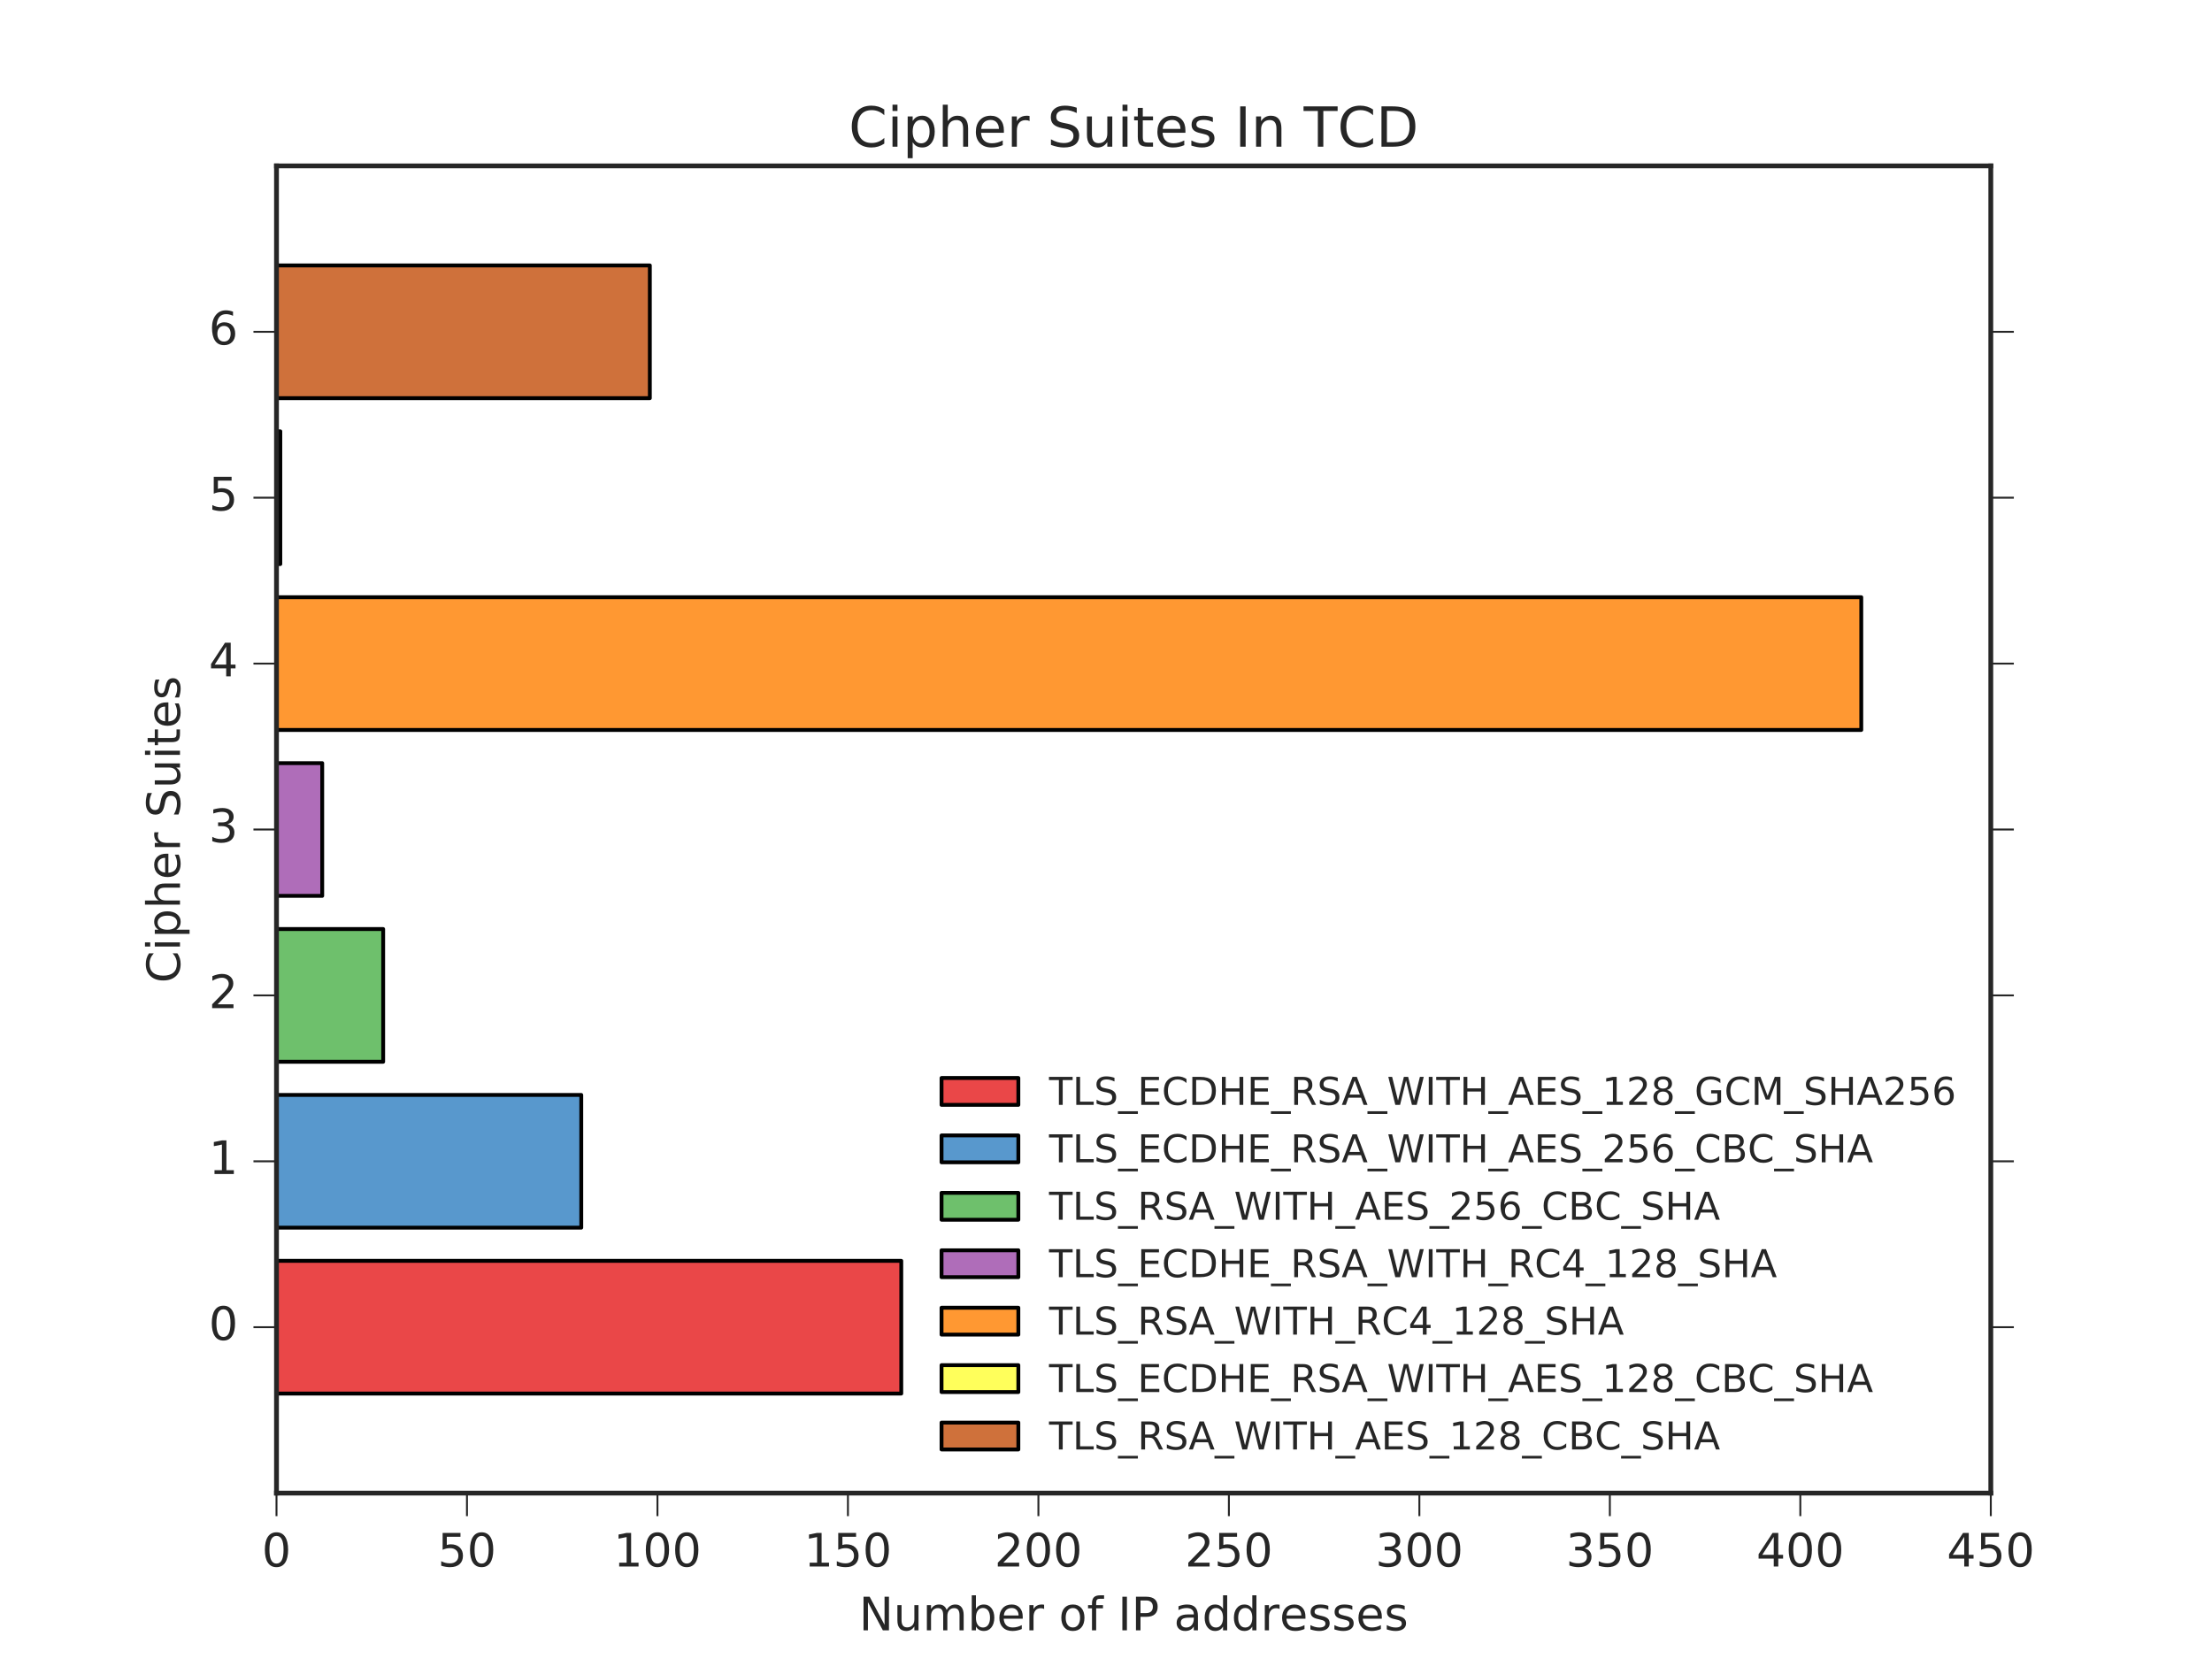 <?xml version="1.0" encoding="utf-8" standalone="no"?>
<!DOCTYPE svg PUBLIC "-//W3C//DTD SVG 1.1//EN"
  "http://www.w3.org/Graphics/SVG/1.1/DTD/svg11.dtd">
<!-- Created with matplotlib (http://matplotlib.org/) -->
<svg height="432pt" version="1.1" viewBox="0 0 576 432" width="576pt" xmlns="http://www.w3.org/2000/svg" xmlns:xlink="http://www.w3.org/1999/xlink">
 <defs>
  <style type="text/css">
*{stroke-linecap:butt;stroke-linejoin:round;stroke-miterlimit:100000;}
  </style>
 </defs>
 <g id="figure_1">
  <g id="patch_1">
   <path d="M 0 432 
L 576 432 
L 576 0 
L 0 0 
z
" style="fill:#ffffff;"/>
  </g>
  <g id="axes_1">
   <g id="patch_2">
    <path d="M 72 388.8 
L 518.4 388.8 
L 518.4 43.2 
L 72 43.2 
z
" style="fill:#ffffff;"/>
   </g>
   <g id="matplotlib.axis_1">
    <g id="xtick_1">
     <g id="line2d_1">
      <defs>
       <path d="M 0 0 
L 0 6 
" id="m578fe9aa7b" style="stroke:#262626;stroke-width:0.5;"/>
      </defs>
      <g>
       <use style="fill:#262626;stroke:#262626;stroke-width:0.5;" x="72.0" xlink:href="#m578fe9aa7b" y="388.8"/>
      </g>
     </g>
     <g id="text_1">
      <!-- 0 -->
      <defs>
       <path d="M 31.781 66.406 
Q 24.172 66.406 20.328 58.906 
Q 16.5 51.422 16.5 36.375 
Q 16.5 21.391 20.328 13.891 
Q 24.172 6.391 31.781 6.391 
Q 39.453 6.391 43.281 13.891 
Q 47.125 21.391 47.125 36.375 
Q 47.125 51.422 43.281 58.906 
Q 39.453 66.406 31.781 66.406 
M 31.781 74.219 
Q 44.047 74.219 50.516 64.516 
Q 56.984 54.828 56.984 36.375 
Q 56.984 17.969 50.516 8.266 
Q 44.047 -1.422 31.781 -1.422 
Q 19.531 -1.422 13.062 8.266 
Q 6.594 17.969 6.594 36.375 
Q 6.594 54.828 13.062 64.516 
Q 19.531 74.219 31.781 74.219 
" id="DejaVuSans-30"/>
      </defs>
      <g style="fill:#262626;" transform="translate(68.183 407.918)scale(0.12 -0.12)">
       <use xlink:href="#DejaVuSans-30"/>
      </g>
     </g>
    </g>
    <g id="xtick_2">
     <g id="line2d_2">
      <g>
       <use style="fill:#262626;stroke:#262626;stroke-width:0.5;" x="121.6" xlink:href="#m578fe9aa7b" y="388.8"/>
      </g>
     </g>
     <g id="text_2">
      <!-- 50 -->
      <defs>
       <path d="M 10.797 72.906 
L 49.516 72.906 
L 49.516 64.594 
L 19.828 64.594 
L 19.828 46.734 
Q 21.969 47.469 24.109 47.828 
Q 26.266 48.188 28.422 48.188 
Q 40.625 48.188 47.75 41.5 
Q 54.891 34.812 54.891 23.391 
Q 54.891 11.625 47.562 5.094 
Q 40.234 -1.422 26.906 -1.422 
Q 22.312 -1.422 17.547 -0.641 
Q 12.797 0.141 7.719 1.703 
L 7.719 11.625 
Q 12.109 9.234 16.797 8.062 
Q 21.484 6.891 26.703 6.891 
Q 35.156 6.891 40.078 11.328 
Q 45.016 15.766 45.016 23.391 
Q 45.016 31 40.078 35.438 
Q 35.156 39.891 26.703 39.891 
Q 22.75 39.891 18.812 39.016 
Q 14.891 38.141 10.797 36.281 
z
" id="DejaVuSans-35"/>
      </defs>
      <g style="fill:#262626;" transform="translate(113.965 407.918)scale(0.12 -0.12)">
       <use xlink:href="#DejaVuSans-35"/>
       <use x="63.623" xlink:href="#DejaVuSans-30"/>
      </g>
     </g>
    </g>
    <g id="xtick_3">
     <g id="line2d_3">
      <g>
       <use style="fill:#262626;stroke:#262626;stroke-width:0.5;" x="171.2" xlink:href="#m578fe9aa7b" y="388.8"/>
      </g>
     </g>
     <g id="text_3">
      <!-- 100 -->
      <defs>
       <path d="M 12.406 8.297 
L 28.516 8.297 
L 28.516 63.922 
L 10.984 60.406 
L 10.984 69.391 
L 28.422 72.906 
L 38.281 72.906 
L 38.281 8.297 
L 54.391 8.297 
L 54.391 0 
L 12.406 0 
z
" id="DejaVuSans-31"/>
      </defs>
      <g style="fill:#262626;" transform="translate(159.748 407.918)scale(0.12 -0.12)">
       <use xlink:href="#DejaVuSans-31"/>
       <use x="63.623" xlink:href="#DejaVuSans-30"/>
       <use x="127.246" xlink:href="#DejaVuSans-30"/>
      </g>
     </g>
    </g>
    <g id="xtick_4">
     <g id="line2d_4">
      <g>
       <use style="fill:#262626;stroke:#262626;stroke-width:0.5;" x="220.8" xlink:href="#m578fe9aa7b" y="388.8"/>
      </g>
     </g>
     <g id="text_4">
      <!-- 150 -->
      <g style="fill:#262626;" transform="translate(209.347 407.918)scale(0.12 -0.12)">
       <use xlink:href="#DejaVuSans-31"/>
       <use x="63.623" xlink:href="#DejaVuSans-35"/>
       <use x="127.246" xlink:href="#DejaVuSans-30"/>
      </g>
     </g>
    </g>
    <g id="xtick_5">
     <g id="line2d_5">
      <g>
       <use style="fill:#262626;stroke:#262626;stroke-width:0.5;" x="270.4" xlink:href="#m578fe9aa7b" y="388.8"/>
      </g>
     </g>
     <g id="text_5">
      <!-- 200 -->
      <defs>
       <path d="M 19.188 8.297 
L 53.609 8.297 
L 53.609 0 
L 7.328 0 
L 7.328 8.297 
Q 12.938 14.109 22.625 23.891 
Q 32.328 33.688 34.812 36.531 
Q 39.547 41.844 41.422 45.531 
Q 43.312 49.219 43.312 52.781 
Q 43.312 58.594 39.234 62.25 
Q 35.156 65.922 28.609 65.922 
Q 23.969 65.922 18.812 64.312 
Q 13.672 62.703 7.812 59.422 
L 7.812 69.391 
Q 13.766 71.781 18.938 73 
Q 24.125 74.219 28.422 74.219 
Q 39.75 74.219 46.484 68.547 
Q 53.219 62.891 53.219 53.422 
Q 53.219 48.922 51.531 44.891 
Q 49.859 40.875 45.406 35.406 
Q 44.188 33.984 37.641 27.219 
Q 31.109 20.453 19.188 8.297 
" id="DejaVuSans-32"/>
      </defs>
      <g style="fill:#262626;" transform="translate(258.947 407.918)scale(0.12 -0.12)">
       <use xlink:href="#DejaVuSans-32"/>
       <use x="63.623" xlink:href="#DejaVuSans-30"/>
       <use x="127.246" xlink:href="#DejaVuSans-30"/>
      </g>
     </g>
    </g>
    <g id="xtick_6">
     <g id="line2d_6">
      <g>
       <use style="fill:#262626;stroke:#262626;stroke-width:0.5;" x="320.0" xlink:href="#m578fe9aa7b" y="388.8"/>
      </g>
     </g>
     <g id="text_6">
      <!-- 250 -->
      <g style="fill:#262626;" transform="translate(308.548 407.918)scale(0.12 -0.12)">
       <use xlink:href="#DejaVuSans-32"/>
       <use x="63.623" xlink:href="#DejaVuSans-35"/>
       <use x="127.246" xlink:href="#DejaVuSans-30"/>
      </g>
     </g>
    </g>
    <g id="xtick_7">
     <g id="line2d_7">
      <g>
       <use style="fill:#262626;stroke:#262626;stroke-width:0.5;" x="369.6" xlink:href="#m578fe9aa7b" y="388.8"/>
      </g>
     </g>
     <g id="text_7">
      <!-- 300 -->
      <defs>
       <path d="M 40.578 39.312 
Q 47.656 37.797 51.625 33 
Q 55.609 28.219 55.609 21.188 
Q 55.609 10.406 48.188 4.484 
Q 40.766 -1.422 27.094 -1.422 
Q 22.516 -1.422 17.656 -0.516 
Q 12.797 0.391 7.625 2.203 
L 7.625 11.719 
Q 11.719 9.328 16.594 8.109 
Q 21.484 6.891 26.812 6.891 
Q 36.078 6.891 40.938 10.547 
Q 45.797 14.203 45.797 21.188 
Q 45.797 27.641 41.281 31.266 
Q 36.766 34.906 28.719 34.906 
L 20.219 34.906 
L 20.219 43.016 
L 29.109 43.016 
Q 36.375 43.016 40.234 45.922 
Q 44.094 48.828 44.094 54.297 
Q 44.094 59.906 40.109 62.906 
Q 36.141 65.922 28.719 65.922 
Q 24.656 65.922 20.016 65.031 
Q 15.375 64.156 9.812 62.312 
L 9.812 71.094 
Q 15.438 72.656 20.344 73.438 
Q 25.25 74.219 29.594 74.219 
Q 40.828 74.219 47.359 69.109 
Q 53.906 64.016 53.906 55.328 
Q 53.906 49.266 50.438 45.094 
Q 46.969 40.922 40.578 39.312 
" id="DejaVuSans-33"/>
      </defs>
      <g style="fill:#262626;" transform="translate(358.147 407.918)scale(0.12 -0.12)">
       <use xlink:href="#DejaVuSans-33"/>
       <use x="63.623" xlink:href="#DejaVuSans-30"/>
       <use x="127.246" xlink:href="#DejaVuSans-30"/>
      </g>
     </g>
    </g>
    <g id="xtick_8">
     <g id="line2d_8">
      <g>
       <use style="fill:#262626;stroke:#262626;stroke-width:0.5;" x="419.2" xlink:href="#m578fe9aa7b" y="388.8"/>
      </g>
     </g>
     <g id="text_8">
      <!-- 350 -->
      <g style="fill:#262626;" transform="translate(407.748 407.918)scale(0.12 -0.12)">
       <use xlink:href="#DejaVuSans-33"/>
       <use x="63.623" xlink:href="#DejaVuSans-35"/>
       <use x="127.246" xlink:href="#DejaVuSans-30"/>
      </g>
     </g>
    </g>
    <g id="xtick_9">
     <g id="line2d_9">
      <g>
       <use style="fill:#262626;stroke:#262626;stroke-width:0.5;" x="468.8" xlink:href="#m578fe9aa7b" y="388.8"/>
      </g>
     </g>
     <g id="text_9">
      <!-- 400 -->
      <defs>
       <path d="M 37.797 64.312 
L 12.891 25.391 
L 37.797 25.391 
z
M 35.203 72.906 
L 47.609 72.906 
L 47.609 25.391 
L 58.016 25.391 
L 58.016 17.188 
L 47.609 17.188 
L 47.609 0 
L 37.797 0 
L 37.797 17.188 
L 4.891 17.188 
L 4.891 26.703 
z
" id="DejaVuSans-34"/>
      </defs>
      <g style="fill:#262626;" transform="translate(457.348 407.918)scale(0.12 -0.12)">
       <use xlink:href="#DejaVuSans-34"/>
       <use x="63.623" xlink:href="#DejaVuSans-30"/>
       <use x="127.246" xlink:href="#DejaVuSans-30"/>
      </g>
     </g>
    </g>
    <g id="xtick_10">
     <g id="line2d_10">
      <g>
       <use style="fill:#262626;stroke:#262626;stroke-width:0.5;" x="518.4" xlink:href="#m578fe9aa7b" y="388.8"/>
      </g>
     </g>
     <g id="text_10">
      <!-- 450 -->
      <g style="fill:#262626;" transform="translate(506.947 407.918)scale(0.12 -0.12)">
       <use xlink:href="#DejaVuSans-34"/>
       <use x="63.623" xlink:href="#DejaVuSans-35"/>
       <use x="127.246" xlink:href="#DejaVuSans-30"/>
      </g>
     </g>
    </g>
    <g id="text_11">
     <!-- Number of IP addresses -->
     <defs>
      <path d="M 9.812 72.906 
L 23.094 72.906 
L 55.422 11.922 
L 55.422 72.906 
L 64.984 72.906 
L 64.984 0 
L 51.703 0 
L 19.391 60.984 
L 19.391 0 
L 9.812 0 
z
" id="DejaVuSans-4e"/>
      <path d="M 19.672 64.797 
L 19.672 37.406 
L 32.078 37.406 
Q 38.969 37.406 42.719 40.969 
Q 46.484 44.531 46.484 51.125 
Q 46.484 57.672 42.719 61.234 
Q 38.969 64.797 32.078 64.797 
z
M 9.812 72.906 
L 32.078 72.906 
Q 44.344 72.906 50.609 67.359 
Q 56.891 61.812 56.891 51.125 
Q 56.891 40.328 50.609 34.812 
Q 44.344 29.297 32.078 29.297 
L 19.672 29.297 
L 19.672 0 
L 9.812 0 
z
" id="DejaVuSans-50"/>
      <path d="M 30.609 48.391 
Q 23.391 48.391 19.188 42.75 
Q 14.984 37.109 14.984 27.297 
Q 14.984 17.484 19.156 11.844 
Q 23.344 6.203 30.609 6.203 
Q 37.797 6.203 41.984 11.859 
Q 46.188 17.531 46.188 27.297 
Q 46.188 37.016 41.984 42.703 
Q 37.797 48.391 30.609 48.391 
M 30.609 56 
Q 42.328 56 49.016 48.375 
Q 55.719 40.766 55.719 27.297 
Q 55.719 13.875 49.016 6.219 
Q 42.328 -1.422 30.609 -1.422 
Q 18.844 -1.422 12.172 6.219 
Q 5.516 13.875 5.516 27.297 
Q 5.516 40.766 12.172 48.375 
Q 18.844 56 30.609 56 
" id="DejaVuSans-6f"/>
      <path d="M 52 44.188 
Q 55.375 50.25 60.062 53.125 
Q 64.75 56 71.094 56 
Q 79.641 56 84.281 50.016 
Q 88.922 44.047 88.922 33.016 
L 88.922 0 
L 79.891 0 
L 79.891 32.719 
Q 79.891 40.578 77.094 44.375 
Q 74.312 48.188 68.609 48.188 
Q 61.625 48.188 57.562 43.547 
Q 53.516 38.922 53.516 30.906 
L 53.516 0 
L 44.484 0 
L 44.484 32.719 
Q 44.484 40.625 41.703 44.406 
Q 38.922 48.188 33.109 48.188 
Q 26.219 48.188 22.156 43.531 
Q 18.109 38.875 18.109 30.906 
L 18.109 0 
L 9.078 0 
L 9.078 54.688 
L 18.109 54.688 
L 18.109 46.188 
Q 21.188 51.219 25.484 53.609 
Q 29.781 56 35.688 56 
Q 41.656 56 45.828 52.969 
Q 50 49.953 52 44.188 
" id="DejaVuSans-6d"/>
      <path d="M 34.281 27.484 
Q 23.391 27.484 19.188 25 
Q 14.984 22.516 14.984 16.5 
Q 14.984 11.719 18.141 8.906 
Q 21.297 6.109 26.703 6.109 
Q 34.188 6.109 38.703 11.406 
Q 43.219 16.703 43.219 25.484 
L 43.219 27.484 
z
M 52.203 31.203 
L 52.203 0 
L 43.219 0 
L 43.219 8.297 
Q 40.141 3.328 35.547 0.953 
Q 30.953 -1.422 24.312 -1.422 
Q 15.922 -1.422 10.953 3.297 
Q 6 8.016 6 15.922 
Q 6 25.141 12.172 29.828 
Q 18.359 34.516 30.609 34.516 
L 43.219 34.516 
L 43.219 35.406 
Q 43.219 41.609 39.141 45 
Q 35.062 48.391 27.688 48.391 
Q 23 48.391 18.547 47.266 
Q 14.109 46.141 10.016 43.891 
L 10.016 52.203 
Q 14.938 54.109 19.578 55.047 
Q 24.219 56 28.609 56 
Q 40.484 56 46.344 49.844 
Q 52.203 43.703 52.203 31.203 
" id="DejaVuSans-61"/>
      <path d="M 37.109 75.984 
L 37.109 68.5 
L 28.516 68.5 
Q 23.688 68.5 21.797 66.547 
Q 19.922 64.594 19.922 59.516 
L 19.922 54.688 
L 34.719 54.688 
L 34.719 47.703 
L 19.922 47.703 
L 19.922 0 
L 10.891 0 
L 10.891 47.703 
L 2.297 47.703 
L 2.297 54.688 
L 10.891 54.688 
L 10.891 58.5 
Q 10.891 67.625 15.141 71.797 
Q 19.391 75.984 28.609 75.984 
z
" id="DejaVuSans-66"/>
      <path id="DejaVuSans-20"/>
      <path d="M 8.5 21.578 
L 8.5 54.688 
L 17.484 54.688 
L 17.484 21.922 
Q 17.484 14.156 20.5 10.266 
Q 23.531 6.391 29.594 6.391 
Q 36.859 6.391 41.078 11.031 
Q 45.312 15.672 45.312 23.688 
L 45.312 54.688 
L 54.297 54.688 
L 54.297 0 
L 45.312 0 
L 45.312 8.406 
Q 42.047 3.422 37.719 1 
Q 33.406 -1.422 27.688 -1.422 
Q 18.266 -1.422 13.375 4.438 
Q 8.5 10.297 8.5 21.578 
M 31.109 56 
z
" id="DejaVuSans-75"/>
      <path d="M 45.406 46.391 
L 45.406 75.984 
L 54.391 75.984 
L 54.391 0 
L 45.406 0 
L 45.406 8.203 
Q 42.578 3.328 38.25 0.953 
Q 33.938 -1.422 27.875 -1.422 
Q 17.969 -1.422 11.734 6.484 
Q 5.516 14.406 5.516 27.297 
Q 5.516 40.188 11.734 48.094 
Q 17.969 56 27.875 56 
Q 33.938 56 38.25 53.625 
Q 42.578 51.266 45.406 46.391 
M 14.797 27.297 
Q 14.797 17.391 18.875 11.75 
Q 22.953 6.109 30.078 6.109 
Q 37.203 6.109 41.297 11.75 
Q 45.406 17.391 45.406 27.297 
Q 45.406 37.203 41.297 42.844 
Q 37.203 48.484 30.078 48.484 
Q 22.953 48.484 18.875 42.844 
Q 14.797 37.203 14.797 27.297 
" id="DejaVuSans-64"/>
      <path d="M 56.203 29.594 
L 56.203 25.203 
L 14.891 25.203 
Q 15.484 15.922 20.484 11.062 
Q 25.484 6.203 34.422 6.203 
Q 39.594 6.203 44.453 7.469 
Q 49.312 8.734 54.109 11.281 
L 54.109 2.781 
Q 49.266 0.734 44.188 -0.344 
Q 39.109 -1.422 33.891 -1.422 
Q 20.797 -1.422 13.156 6.188 
Q 5.516 13.812 5.516 26.812 
Q 5.516 40.234 12.766 48.109 
Q 20.016 56 32.328 56 
Q 43.359 56 49.781 48.891 
Q 56.203 41.797 56.203 29.594 
M 47.219 32.234 
Q 47.125 39.594 43.094 43.984 
Q 39.062 48.391 32.422 48.391 
Q 24.906 48.391 20.391 44.141 
Q 15.875 39.891 15.188 32.172 
z
" id="DejaVuSans-65"/>
      <path d="M 48.688 27.297 
Q 48.688 37.203 44.609 42.844 
Q 40.531 48.484 33.406 48.484 
Q 26.266 48.484 22.188 42.844 
Q 18.109 37.203 18.109 27.297 
Q 18.109 17.391 22.188 11.75 
Q 26.266 6.109 33.406 6.109 
Q 40.531 6.109 44.609 11.75 
Q 48.688 17.391 48.688 27.297 
M 18.109 46.391 
Q 20.953 51.266 25.266 53.625 
Q 29.594 56 35.594 56 
Q 45.562 56 51.781 48.094 
Q 58.016 40.188 58.016 27.297 
Q 58.016 14.406 51.781 6.484 
Q 45.562 -1.422 35.594 -1.422 
Q 29.594 -1.422 25.266 0.953 
Q 20.953 3.328 18.109 8.203 
L 18.109 0 
L 9.078 0 
L 9.078 75.984 
L 18.109 75.984 
z
" id="DejaVuSans-62"/>
      <path d="M 9.812 72.906 
L 19.672 72.906 
L 19.672 0 
L 9.812 0 
z
" id="DejaVuSans-49"/>
      <path d="M 44.281 53.078 
L 44.281 44.578 
Q 40.484 46.531 36.375 47.5 
Q 32.281 48.484 27.875 48.484 
Q 21.188 48.484 17.844 46.438 
Q 14.5 44.391 14.5 40.281 
Q 14.5 37.156 16.891 35.375 
Q 19.281 33.594 26.516 31.984 
L 29.594 31.297 
Q 39.156 29.25 43.188 25.516 
Q 47.219 21.781 47.219 15.094 
Q 47.219 7.469 41.188 3.016 
Q 35.156 -1.422 24.609 -1.422 
Q 20.219 -1.422 15.453 -0.562 
Q 10.688 0.297 5.422 2 
L 5.422 11.281 
Q 10.406 8.688 15.234 7.391 
Q 20.062 6.109 24.812 6.109 
Q 31.156 6.109 34.562 8.281 
Q 37.984 10.453 37.984 14.406 
Q 37.984 18.062 35.516 20.016 
Q 33.062 21.969 24.703 23.781 
L 21.578 24.516 
Q 13.234 26.266 9.516 29.906 
Q 5.812 33.547 5.812 39.891 
Q 5.812 47.609 11.281 51.797 
Q 16.75 56 26.812 56 
Q 31.781 56 36.172 55.266 
Q 40.578 54.547 44.281 53.078 
" id="DejaVuSans-73"/>
      <path d="M 41.109 46.297 
Q 39.594 47.172 37.812 47.578 
Q 36.031 48 33.891 48 
Q 26.266 48 22.188 43.047 
Q 18.109 38.094 18.109 28.812 
L 18.109 0 
L 9.078 0 
L 9.078 54.688 
L 18.109 54.688 
L 18.109 46.188 
Q 20.953 51.172 25.484 53.578 
Q 30.031 56 36.531 56 
Q 37.453 56 38.578 55.875 
Q 39.703 55.766 41.062 55.516 
z
" id="DejaVuSans-72"/>
     </defs>
     <g style="fill:#262626;" transform="translate(223.685 424.532)scale(0.12 -0.12)">
      <use xlink:href="#DejaVuSans-4e"/>
      <use x="74.805" xlink:href="#DejaVuSans-75"/>
      <use x="138.184" xlink:href="#DejaVuSans-6d"/>
      <use x="235.596" xlink:href="#DejaVuSans-62"/>
      <use x="299.072" xlink:href="#DejaVuSans-65"/>
      <use x="360.596" xlink:href="#DejaVuSans-72"/>
      <use x="401.709" xlink:href="#DejaVuSans-20"/>
      <use x="433.496" xlink:href="#DejaVuSans-6f"/>
      <use x="494.678" xlink:href="#DejaVuSans-66"/>
      <use x="529.883" xlink:href="#DejaVuSans-20"/>
      <use x="561.67" xlink:href="#DejaVuSans-49"/>
      <use x="591.162" xlink:href="#DejaVuSans-50"/>
      <use x="651.465" xlink:href="#DejaVuSans-20"/>
      <use x="683.252" xlink:href="#DejaVuSans-61"/>
      <use x="744.531" xlink:href="#DejaVuSans-64"/>
      <use x="808.008" xlink:href="#DejaVuSans-64"/>
      <use x="871.484" xlink:href="#DejaVuSans-72"/>
      <use x="912.566" xlink:href="#DejaVuSans-65"/>
      <use x="974.09" xlink:href="#DejaVuSans-73"/>
      <use x="1026.189" xlink:href="#DejaVuSans-73"/>
      <use x="1078.289" xlink:href="#DejaVuSans-65"/>
      <use x="1139.812" xlink:href="#DejaVuSans-73"/>
     </g>
    </g>
   </g>
   <g id="matplotlib.axis_2">
    <g id="ytick_1">
     <g id="line2d_11">
      <defs>
       <path d="M 0 0 
L -6 0 
" id="mb0ed89894a" style="stroke:#262626;stroke-width:0.5;"/>
      </defs>
      <g>
       <use style="fill:#262626;stroke:#262626;stroke-width:0.5;" x="72.0" xlink:href="#mb0ed89894a" y="345.6"/>
      </g>
     </g>
     <g id="line2d_12">
      <defs>
       <path d="M 0 0 
L 6 0 
" id="m7cff387b1c" style="stroke:#262626;stroke-width:0.5;"/>
      </defs>
      <g>
       <use style="fill:#262626;stroke:#262626;stroke-width:0.5;" x="518.4" xlink:href="#m7cff387b1c" y="345.6"/>
      </g>
     </g>
     <g id="text_12">
      <!-- 0 -->
      <g style="fill:#262626;" transform="translate(54.365 348.911)scale(0.12 -0.12)">
       <use xlink:href="#DejaVuSans-30"/>
      </g>
     </g>
    </g>
    <g id="ytick_2">
     <g id="line2d_13">
      <g>
       <use style="fill:#262626;stroke:#262626;stroke-width:0.5;" x="72.0" xlink:href="#mb0ed89894a" y="302.4"/>
      </g>
     </g>
     <g id="line2d_14">
      <g>
       <use style="fill:#262626;stroke:#262626;stroke-width:0.5;" x="518.4" xlink:href="#m7cff387b1c" y="302.4"/>
      </g>
     </g>
     <g id="text_13">
      <!-- 1 -->
      <g style="fill:#262626;" transform="translate(54.365 305.711)scale(0.12 -0.12)">
       <use xlink:href="#DejaVuSans-31"/>
      </g>
     </g>
    </g>
    <g id="ytick_3">
     <g id="line2d_15">
      <g>
       <use style="fill:#262626;stroke:#262626;stroke-width:0.5;" x="72.0" xlink:href="#mb0ed89894a" y="259.2"/>
      </g>
     </g>
     <g id="line2d_16">
      <g>
       <use style="fill:#262626;stroke:#262626;stroke-width:0.5;" x="518.4" xlink:href="#m7cff387b1c" y="259.2"/>
      </g>
     </g>
     <g id="text_14">
      <!-- 2 -->
      <g style="fill:#262626;" transform="translate(54.365 262.511)scale(0.12 -0.12)">
       <use xlink:href="#DejaVuSans-32"/>
      </g>
     </g>
    </g>
    <g id="ytick_4">
     <g id="line2d_17">
      <g>
       <use style="fill:#262626;stroke:#262626;stroke-width:0.5;" x="72.0" xlink:href="#mb0ed89894a" y="216.0"/>
      </g>
     </g>
     <g id="line2d_18">
      <g>
       <use style="fill:#262626;stroke:#262626;stroke-width:0.5;" x="518.4" xlink:href="#m7cff387b1c" y="216.0"/>
      </g>
     </g>
     <g id="text_15">
      <!-- 3 -->
      <g style="fill:#262626;" transform="translate(54.365 219.311)scale(0.12 -0.12)">
       <use xlink:href="#DejaVuSans-33"/>
      </g>
     </g>
    </g>
    <g id="ytick_5">
     <g id="line2d_19">
      <g>
       <use style="fill:#262626;stroke:#262626;stroke-width:0.5;" x="72.0" xlink:href="#mb0ed89894a" y="172.8"/>
      </g>
     </g>
     <g id="line2d_20">
      <g>
       <use style="fill:#262626;stroke:#262626;stroke-width:0.5;" x="518.4" xlink:href="#m7cff387b1c" y="172.8"/>
      </g>
     </g>
     <g id="text_16">
      <!-- 4 -->
      <g style="fill:#262626;" transform="translate(54.365 176.111)scale(0.12 -0.12)">
       <use xlink:href="#DejaVuSans-34"/>
      </g>
     </g>
    </g>
    <g id="ytick_6">
     <g id="line2d_21">
      <g>
       <use style="fill:#262626;stroke:#262626;stroke-width:0.5;" x="72.0" xlink:href="#mb0ed89894a" y="129.6"/>
      </g>
     </g>
     <g id="line2d_22">
      <g>
       <use style="fill:#262626;stroke:#262626;stroke-width:0.5;" x="518.4" xlink:href="#m7cff387b1c" y="129.6"/>
      </g>
     </g>
     <g id="text_17">
      <!-- 5 -->
      <g style="fill:#262626;" transform="translate(54.365 132.911)scale(0.12 -0.12)">
       <use xlink:href="#DejaVuSans-35"/>
      </g>
     </g>
    </g>
    <g id="ytick_7">
     <g id="line2d_23">
      <g>
       <use style="fill:#262626;stroke:#262626;stroke-width:0.5;" x="72.0" xlink:href="#mb0ed89894a" y="86.4"/>
      </g>
     </g>
     <g id="line2d_24">
      <g>
       <use style="fill:#262626;stroke:#262626;stroke-width:0.5;" x="518.4" xlink:href="#m7cff387b1c" y="86.4"/>
      </g>
     </g>
     <g id="text_18">
      <!-- 6 -->
      <defs>
       <path d="M 33.016 40.375 
Q 26.375 40.375 22.484 35.828 
Q 18.609 31.297 18.609 23.391 
Q 18.609 15.531 22.484 10.953 
Q 26.375 6.391 33.016 6.391 
Q 39.656 6.391 43.531 10.953 
Q 47.406 15.531 47.406 23.391 
Q 47.406 31.297 43.531 35.828 
Q 39.656 40.375 33.016 40.375 
M 52.594 71.297 
L 52.594 62.312 
Q 48.875 64.062 45.094 64.984 
Q 41.312 65.922 37.594 65.922 
Q 27.828 65.922 22.672 59.328 
Q 17.531 52.734 16.797 39.406 
Q 19.672 43.656 24.016 45.922 
Q 28.375 48.188 33.594 48.188 
Q 44.578 48.188 50.953 41.516 
Q 57.328 34.859 57.328 23.391 
Q 57.328 12.156 50.688 5.359 
Q 44.047 -1.422 33.016 -1.422 
Q 20.359 -1.422 13.672 8.266 
Q 6.984 17.969 6.984 36.375 
Q 6.984 53.656 15.188 63.938 
Q 23.391 74.219 37.203 74.219 
Q 40.922 74.219 44.703 73.484 
Q 48.484 72.75 52.594 71.297 
" id="DejaVuSans-36"/>
      </defs>
      <g style="fill:#262626;" transform="translate(54.365 89.711)scale(0.12 -0.12)">
       <use xlink:href="#DejaVuSans-36"/>
      </g>
     </g>
    </g>
    <g id="text_19">
     <!-- Cipher Suites -->
     <defs>
      <path d="M 64.406 67.281 
L 64.406 56.891 
Q 59.422 61.531 53.781 63.812 
Q 48.141 66.109 41.797 66.109 
Q 29.297 66.109 22.656 58.469 
Q 16.016 50.828 16.016 36.375 
Q 16.016 21.969 22.656 14.328 
Q 29.297 6.688 41.797 6.688 
Q 48.141 6.688 53.781 8.984 
Q 59.422 11.281 64.406 15.922 
L 64.406 5.609 
Q 59.234 2.094 53.438 0.328 
Q 47.656 -1.422 41.219 -1.422 
Q 24.656 -1.422 15.125 8.703 
Q 5.609 18.844 5.609 36.375 
Q 5.609 53.953 15.125 64.078 
Q 24.656 74.219 41.219 74.219 
Q 47.75 74.219 53.531 72.484 
Q 59.328 70.75 64.406 67.281 
" id="DejaVuSans-43"/>
      <path d="M 54.891 33.016 
L 54.891 0 
L 45.906 0 
L 45.906 32.719 
Q 45.906 40.484 42.875 44.328 
Q 39.844 48.188 33.797 48.188 
Q 26.516 48.188 22.312 43.547 
Q 18.109 38.922 18.109 30.906 
L 18.109 0 
L 9.078 0 
L 9.078 75.984 
L 18.109 75.984 
L 18.109 46.188 
Q 21.344 51.125 25.703 53.562 
Q 30.078 56 35.797 56 
Q 45.219 56 50.047 50.172 
Q 54.891 44.344 54.891 33.016 
" id="DejaVuSans-68"/>
      <path d="M 9.422 54.688 
L 18.406 54.688 
L 18.406 0 
L 9.422 0 
z
M 9.422 75.984 
L 18.406 75.984 
L 18.406 64.594 
L 9.422 64.594 
z
" id="DejaVuSans-69"/>
      <path d="M 53.516 70.516 
L 53.516 60.891 
Q 47.906 63.578 42.922 64.891 
Q 37.938 66.219 33.297 66.219 
Q 25.25 66.219 20.875 63.094 
Q 16.5 59.969 16.5 54.203 
Q 16.5 49.359 19.406 46.891 
Q 22.312 44.438 30.422 42.922 
L 36.375 41.703 
Q 47.406 39.594 52.656 34.297 
Q 57.906 29 57.906 20.125 
Q 57.906 9.516 50.797 4.047 
Q 43.703 -1.422 29.984 -1.422 
Q 24.812 -1.422 18.969 -0.25 
Q 13.141 0.922 6.891 3.219 
L 6.891 13.375 
Q 12.891 10.016 18.656 8.297 
Q 24.422 6.594 29.984 6.594 
Q 38.422 6.594 43.016 9.906 
Q 47.609 13.234 47.609 19.391 
Q 47.609 24.75 44.312 27.781 
Q 41.016 30.812 33.5 32.328 
L 27.484 33.5 
Q 16.453 35.688 11.516 40.375 
Q 6.594 45.062 6.594 53.422 
Q 6.594 63.094 13.406 68.656 
Q 20.219 74.219 32.172 74.219 
Q 37.312 74.219 42.625 73.281 
Q 47.953 72.359 53.516 70.516 
" id="DejaVuSans-53"/>
      <path d="M 18.312 70.219 
L 18.312 54.688 
L 36.812 54.688 
L 36.812 47.703 
L 18.312 47.703 
L 18.312 18.016 
Q 18.312 11.328 20.141 9.422 
Q 21.969 7.516 27.594 7.516 
L 36.812 7.516 
L 36.812 0 
L 27.594 0 
Q 17.188 0 13.234 3.875 
Q 9.281 7.766 9.281 18.016 
L 9.281 47.703 
L 2.688 47.703 
L 2.688 54.688 
L 9.281 54.688 
L 9.281 70.219 
z
" id="DejaVuSans-74"/>
      <path d="M 18.109 8.203 
L 18.109 -20.797 
L 9.078 -20.797 
L 9.078 54.688 
L 18.109 54.688 
L 18.109 46.391 
Q 20.953 51.266 25.266 53.625 
Q 29.594 56 35.594 56 
Q 45.562 56 51.781 48.094 
Q 58.016 40.188 58.016 27.297 
Q 58.016 14.406 51.781 6.484 
Q 45.562 -1.422 35.594 -1.422 
Q 29.594 -1.422 25.266 0.953 
Q 20.953 3.328 18.109 8.203 
M 48.688 27.297 
Q 48.688 37.203 44.609 42.844 
Q 40.531 48.484 33.406 48.484 
Q 26.266 48.484 22.188 42.844 
Q 18.109 37.203 18.109 27.297 
Q 18.109 17.391 22.188 11.75 
Q 26.266 6.109 33.406 6.109 
Q 40.531 6.109 44.609 11.75 
Q 48.688 17.391 48.688 27.297 
" id="DejaVuSans-70"/>
     </defs>
     <g style="fill:#262626;" transform="translate(46.869 255.982)rotate(-90.0)scale(0.12 -0.12)">
      <use xlink:href="#DejaVuSans-43"/>
      <use x="69.824" xlink:href="#DejaVuSans-69"/>
      <use x="97.607" xlink:href="#DejaVuSans-70"/>
      <use x="161.084" xlink:href="#DejaVuSans-68"/>
      <use x="224.463" xlink:href="#DejaVuSans-65"/>
      <use x="285.986" xlink:href="#DejaVuSans-72"/>
      <use x="327.1" xlink:href="#DejaVuSans-20"/>
      <use x="358.887" xlink:href="#DejaVuSans-53"/>
      <use x="422.363" xlink:href="#DejaVuSans-75"/>
      <use x="485.742" xlink:href="#DejaVuSans-69"/>
      <use x="513.525" xlink:href="#DejaVuSans-74"/>
      <use x="552.734" xlink:href="#DejaVuSans-65"/>
      <use x="614.258" xlink:href="#DejaVuSans-73"/>
     </g>
    </g>
   </g>
   <g id="patch_3">
    <path clip-path="url(#p233b0e275a)" d="M 72 362.88 
L 234.688 362.88 
L 234.688 328.32 
L 72 328.32 
z
" style="fill:#ea4748;stroke:#000000;stroke-linejoin:miter;"/>
   </g>
   <g id="patch_4">
    <path clip-path="url(#p233b0e275a)" d="M 72 319.68 
L 151.36 319.68 
L 151.36 285.12 
L 72 285.12 
z
" style="fill:#5898cd;stroke:#000000;stroke-linejoin:miter;"/>
   </g>
   <g id="patch_5">
    <path clip-path="url(#p233b0e275a)" d="M 72 276.48 
L 99.776 276.48 
L 99.776 241.92 
L 72 241.92 
z
" style="fill:#6ec06c;stroke:#000000;stroke-linejoin:miter;"/>
   </g>
   <g id="patch_6">
    <path clip-path="url(#p233b0e275a)" d="M 72 233.28 
L 83.904 233.28 
L 83.904 198.72 
L 72 198.72 
z
" style="fill:#af6db9;stroke:#000000;stroke-linejoin:miter;"/>
   </g>
   <g id="patch_7">
    <path clip-path="url(#p233b0e275a)" d="M 72 190.08 
L 484.672 190.08 
L 484.672 155.52 
L 72 155.52 
z
" style="fill:#ff9832;stroke:#000000;stroke-linejoin:miter;"/>
   </g>
   <g id="patch_8">
    <path clip-path="url(#p233b0e275a)" d="M 72 146.88 
L 72.992 146.88 
L 72.992 112.32 
L 72 112.32 
z
" style="fill:#ffff5b;stroke:#000000;stroke-linejoin:miter;"/>
   </g>
   <g id="patch_9">
    <path clip-path="url(#p233b0e275a)" d="M 72 103.68 
L 169.216 103.68 
L 169.216 69.12 
L 72 69.12 
z
" style="fill:#cf713b;stroke:#000000;stroke-linejoin:miter;"/>
   </g>
   <g id="patch_10">
    <path d="M 72 43.2 
L 518.4 43.2 
" style="fill:none;stroke:#262626;stroke-linecap:square;stroke-linejoin:miter;stroke-width:1.25;"/>
   </g>
   <g id="patch_11">
    <path d="M 518.4 388.8 
L 518.4 43.2 
" style="fill:none;stroke:#262626;stroke-linecap:square;stroke-linejoin:miter;stroke-width:1.25;"/>
   </g>
   <g id="patch_12">
    <path d="M 72 388.8 
L 518.4 388.8 
" style="fill:none;stroke:#262626;stroke-linecap:square;stroke-linejoin:miter;stroke-width:1.25;"/>
   </g>
   <g id="patch_13">
    <path d="M 72 388.8 
L 72 43.2 
" style="fill:none;stroke:#262626;stroke-linecap:square;stroke-linejoin:miter;stroke-width:1.25;"/>
   </g>
   <g id="text_20">
    <!-- Cipher Suites In TCD -->
    <defs>
     <path d="M 19.672 64.797 
L 19.672 8.109 
L 31.594 8.109 
Q 46.688 8.109 53.688 14.938 
Q 60.688 21.781 60.688 36.531 
Q 60.688 51.172 53.688 57.984 
Q 46.688 64.797 31.594 64.797 
z
M 9.812 72.906 
L 30.078 72.906 
Q 51.266 72.906 61.172 64.094 
Q 71.094 55.281 71.094 36.531 
Q 71.094 17.672 61.125 8.828 
Q 51.172 0 30.078 0 
L 9.812 0 
z
" id="DejaVuSans-44"/>
     <path d="M 54.891 33.016 
L 54.891 0 
L 45.906 0 
L 45.906 32.719 
Q 45.906 40.484 42.875 44.328 
Q 39.844 48.188 33.797 48.188 
Q 26.516 48.188 22.312 43.547 
Q 18.109 38.922 18.109 30.906 
L 18.109 0 
L 9.078 0 
L 9.078 54.688 
L 18.109 54.688 
L 18.109 46.188 
Q 21.344 51.125 25.703 53.562 
Q 30.078 56 35.797 56 
Q 45.219 56 50.047 50.172 
Q 54.891 44.344 54.891 33.016 
" id="DejaVuSans-6e"/>
     <path d="M -0.297 72.906 
L 61.375 72.906 
L 61.375 64.594 
L 35.5 64.594 
L 35.5 0 
L 25.594 0 
L 25.594 64.594 
L -0.297 64.594 
z
" id="DejaVuSans-54"/>
    </defs>
    <g style="fill:#262626;" transform="translate(220.995 38.2)scale(0.144 -0.144)">
     <use xlink:href="#DejaVuSans-43"/>
     <use x="69.824" xlink:href="#DejaVuSans-69"/>
     <use x="97.607" xlink:href="#DejaVuSans-70"/>
     <use x="161.084" xlink:href="#DejaVuSans-68"/>
     <use x="224.463" xlink:href="#DejaVuSans-65"/>
     <use x="285.986" xlink:href="#DejaVuSans-72"/>
     <use x="327.1" xlink:href="#DejaVuSans-20"/>
     <use x="358.887" xlink:href="#DejaVuSans-53"/>
     <use x="422.363" xlink:href="#DejaVuSans-75"/>
     <use x="485.742" xlink:href="#DejaVuSans-69"/>
     <use x="513.525" xlink:href="#DejaVuSans-74"/>
     <use x="552.734" xlink:href="#DejaVuSans-65"/>
     <use x="614.258" xlink:href="#DejaVuSans-73"/>
     <use x="666.357" xlink:href="#DejaVuSans-20"/>
     <use x="698.145" xlink:href="#DejaVuSans-49"/>
     <use x="727.637" xlink:href="#DejaVuSans-6e"/>
     <use x="791.016" xlink:href="#DejaVuSans-20"/>
     <use x="822.803" xlink:href="#DejaVuSans-54"/>
     <use x="883.809" xlink:href="#DejaVuSans-43"/>
     <use x="953.633" xlink:href="#DejaVuSans-44"/>
    </g>
   </g>
   <g id="legend_1">
    <g id="patch_14">
     <path d="M 245.175 287.705 
L 265.175 287.705 
L 265.175 280.705 
L 245.175 280.705 
z
" style="fill:#ea4748;stroke:#000000;stroke-linejoin:miter;"/>
    </g>
    <g id="text_21">
     <!-- TLS_ECDHE_RSA_WITH_AES_128_GCM_SHA256 -->
     <defs>
      <path d="M 9.812 72.906 
L 24.516 72.906 
L 43.109 23.297 
L 61.812 72.906 
L 76.516 72.906 
L 76.516 0 
L 66.891 0 
L 66.891 64.016 
L 48.094 14.016 
L 38.188 14.016 
L 19.391 64.016 
L 19.391 0 
L 9.812 0 
z
" id="DejaVuSans-4d"/>
      <path d="M 9.812 72.906 
L 19.672 72.906 
L 19.672 8.297 
L 55.172 8.297 
L 55.172 0 
L 9.812 0 
z
" id="DejaVuSans-4c"/>
      <path d="M 3.328 72.906 
L 13.281 72.906 
L 28.609 11.281 
L 43.891 72.906 
L 54.984 72.906 
L 70.312 11.281 
L 85.594 72.906 
L 95.609 72.906 
L 77.297 0 
L 64.891 0 
L 49.516 63.281 
L 33.984 0 
L 21.578 0 
z
" id="DejaVuSans-57"/>
      <path d="M 50.984 -16.609 
L 50.984 -23.578 
L -0.984 -23.578 
L -0.984 -16.609 
z
" id="DejaVuSans-5f"/>
      <path d="M 9.812 72.906 
L 55.906 72.906 
L 55.906 64.594 
L 19.672 64.594 
L 19.672 43.016 
L 54.391 43.016 
L 54.391 34.719 
L 19.672 34.719 
L 19.672 8.297 
L 56.781 8.297 
L 56.781 0 
L 9.812 0 
z
" id="DejaVuSans-45"/>
      <path d="M 59.516 10.406 
L 59.516 29.984 
L 43.406 29.984 
L 43.406 38.094 
L 69.281 38.094 
L 69.281 6.781 
Q 63.578 2.734 56.688 0.656 
Q 49.812 -1.422 42 -1.422 
Q 24.906 -1.422 15.25 8.562 
Q 5.609 18.562 5.609 36.375 
Q 5.609 54.25 15.25 64.234 
Q 24.906 74.219 42 74.219 
Q 49.125 74.219 55.547 72.453 
Q 61.969 70.703 67.391 67.281 
L 67.391 56.781 
Q 61.922 61.422 55.766 63.766 
Q 49.609 66.109 42.828 66.109 
Q 29.438 66.109 22.719 58.641 
Q 16.016 51.172 16.016 36.375 
Q 16.016 21.625 22.719 14.156 
Q 29.438 6.688 42.828 6.688 
Q 48.047 6.688 52.141 7.594 
Q 56.25 8.5 59.516 10.406 
" id="DejaVuSans-47"/>
      <path d="M 34.188 63.188 
L 20.797 26.906 
L 47.609 26.906 
z
M 28.609 72.906 
L 39.797 72.906 
L 67.578 0 
L 57.328 0 
L 50.688 18.703 
L 17.828 18.703 
L 11.188 0 
L 0.781 0 
z
" id="DejaVuSans-41"/>
      <path d="M 31.781 34.625 
Q 24.75 34.625 20.719 30.859 
Q 16.703 27.094 16.703 20.516 
Q 16.703 13.922 20.719 10.156 
Q 24.75 6.391 31.781 6.391 
Q 38.812 6.391 42.859 10.172 
Q 46.922 13.969 46.922 20.516 
Q 46.922 27.094 42.891 30.859 
Q 38.875 34.625 31.781 34.625 
M 21.922 38.812 
Q 15.578 40.375 12.031 44.719 
Q 8.5 49.078 8.5 55.328 
Q 8.5 64.062 14.719 69.141 
Q 20.953 74.219 31.781 74.219 
Q 42.672 74.219 48.875 69.141 
Q 55.078 64.062 55.078 55.328 
Q 55.078 49.078 51.531 44.719 
Q 48 40.375 41.703 38.812 
Q 48.828 37.156 52.797 32.312 
Q 56.781 27.484 56.781 20.516 
Q 56.781 9.906 50.312 4.234 
Q 43.844 -1.422 31.781 -1.422 
Q 19.734 -1.422 13.25 4.234 
Q 6.781 9.906 6.781 20.516 
Q 6.781 27.484 10.781 32.312 
Q 14.797 37.156 21.922 38.812 
M 18.312 54.391 
Q 18.312 48.734 21.844 45.562 
Q 25.391 42.391 31.781 42.391 
Q 38.141 42.391 41.719 45.562 
Q 45.312 48.734 45.312 54.391 
Q 45.312 60.062 41.719 63.234 
Q 38.141 66.406 31.781 66.406 
Q 25.391 66.406 21.844 63.234 
Q 18.312 60.062 18.312 54.391 
" id="DejaVuSans-38"/>
      <path d="M 44.391 34.188 
Q 47.562 33.109 50.562 29.594 
Q 53.562 26.078 56.594 19.922 
L 66.609 0 
L 56 0 
L 46.688 18.703 
Q 43.062 26.031 39.672 28.422 
Q 36.281 30.812 30.422 30.812 
L 19.672 30.812 
L 19.672 0 
L 9.812 0 
L 9.812 72.906 
L 32.078 72.906 
Q 44.578 72.906 50.734 67.672 
Q 56.891 62.453 56.891 51.906 
Q 56.891 45.016 53.688 40.469 
Q 50.484 35.938 44.391 34.188 
M 19.672 64.797 
L 19.672 38.922 
L 32.078 38.922 
Q 39.203 38.922 42.844 42.219 
Q 46.484 45.516 46.484 51.906 
Q 46.484 58.297 42.844 61.547 
Q 39.203 64.797 32.078 64.797 
z
" id="DejaVuSans-52"/>
      <path d="M 9.812 72.906 
L 19.672 72.906 
L 19.672 43.016 
L 55.516 43.016 
L 55.516 72.906 
L 65.375 72.906 
L 65.375 0 
L 55.516 0 
L 55.516 34.719 
L 19.672 34.719 
L 19.672 0 
L 9.812 0 
z
" id="DejaVuSans-48"/>
     </defs>
     <g style="fill:#262626;" transform="translate(273.175 287.705)scale(0.1 -0.1)">
      <use xlink:href="#DejaVuSans-54"/>
      <use x="61.084" xlink:href="#DejaVuSans-4c"/>
      <use x="116.797" xlink:href="#DejaVuSans-53"/>
      <use x="180.273" xlink:href="#DejaVuSans-5f"/>
      <use x="230.273" xlink:href="#DejaVuSans-45"/>
      <use x="293.457" xlink:href="#DejaVuSans-43"/>
      <use x="363.281" xlink:href="#DejaVuSans-44"/>
      <use x="440.283" xlink:href="#DejaVuSans-48"/>
      <use x="515.479" xlink:href="#DejaVuSans-45"/>
      <use x="578.662" xlink:href="#DejaVuSans-5f"/>
      <use x="628.662" xlink:href="#DejaVuSans-52"/>
      <use x="698.145" xlink:href="#DejaVuSans-53"/>
      <use x="761.637" xlink:href="#DejaVuSans-41"/>
      <use x="830.045" xlink:href="#DejaVuSans-5f"/>
      <use x="880.045" xlink:href="#DejaVuSans-57"/>
      <use x="978.922" xlink:href="#DejaVuSans-49"/>
      <use x="1008.414" xlink:href="#DejaVuSans-54"/>
      <use x="1069.498" xlink:href="#DejaVuSans-48"/>
      <use x="1144.693" xlink:href="#DejaVuSans-5f"/>
      <use x="1194.693" xlink:href="#DejaVuSans-41"/>
      <use x="1263.102" xlink:href="#DejaVuSans-45"/>
      <use x="1326.285" xlink:href="#DejaVuSans-53"/>
      <use x="1389.762" xlink:href="#DejaVuSans-5f"/>
      <use x="1439.762" xlink:href="#DejaVuSans-31"/>
      <use x="1503.385" xlink:href="#DejaVuSans-32"/>
      <use x="1567.008" xlink:href="#DejaVuSans-38"/>
      <use x="1630.631" xlink:href="#DejaVuSans-5f"/>
      <use x="1680.631" xlink:href="#DejaVuSans-47"/>
      <use x="1758.121" xlink:href="#DejaVuSans-43"/>
      <use x="1827.945" xlink:href="#DejaVuSans-4d"/>
      <use x="1914.225" xlink:href="#DejaVuSans-5f"/>
      <use x="1964.225" xlink:href="#DejaVuSans-53"/>
      <use x="2027.701" xlink:href="#DejaVuSans-48"/>
      <use x="2102.896" xlink:href="#DejaVuSans-41"/>
      <use x="2171.305" xlink:href="#DejaVuSans-32"/>
      <use x="2234.928" xlink:href="#DejaVuSans-35"/>
      <use x="2298.551" xlink:href="#DejaVuSans-36"/>
     </g>
    </g>
    <g id="patch_15">
     <path d="M 245.175 302.661 
L 265.175 302.661 
L 265.175 295.661 
L 245.175 295.661 
z
" style="fill:#5898cd;stroke:#000000;stroke-linejoin:miter;"/>
    </g>
    <g id="text_22">
     <!-- TLS_ECDHE_RSA_WITH_AES_256_CBC_SHA -->
     <defs>
      <path d="M 19.672 34.812 
L 19.672 8.109 
L 35.5 8.109 
Q 43.453 8.109 47.281 11.406 
Q 51.125 14.703 51.125 21.484 
Q 51.125 28.328 47.281 31.562 
Q 43.453 34.812 35.5 34.812 
z
M 19.672 64.797 
L 19.672 42.828 
L 34.281 42.828 
Q 41.5 42.828 45.031 45.531 
Q 48.578 48.25 48.578 53.812 
Q 48.578 59.328 45.031 62.062 
Q 41.5 64.797 34.281 64.797 
z
M 9.812 72.906 
L 35.016 72.906 
Q 46.297 72.906 52.391 68.219 
Q 58.5 63.531 58.5 54.891 
Q 58.5 48.188 55.375 44.234 
Q 52.25 40.281 46.188 39.312 
Q 53.469 37.75 57.5 32.781 
Q 61.531 27.828 61.531 20.406 
Q 61.531 10.641 54.891 5.312 
Q 48.25 0 35.984 0 
L 9.812 0 
z
" id="DejaVuSans-42"/>
     </defs>
     <g style="fill:#262626;" transform="translate(273.175 302.661)scale(0.1 -0.1)">
      <use xlink:href="#DejaVuSans-54"/>
      <use x="61.084" xlink:href="#DejaVuSans-4c"/>
      <use x="116.797" xlink:href="#DejaVuSans-53"/>
      <use x="180.273" xlink:href="#DejaVuSans-5f"/>
      <use x="230.273" xlink:href="#DejaVuSans-45"/>
      <use x="293.457" xlink:href="#DejaVuSans-43"/>
      <use x="363.281" xlink:href="#DejaVuSans-44"/>
      <use x="440.283" xlink:href="#DejaVuSans-48"/>
      <use x="515.479" xlink:href="#DejaVuSans-45"/>
      <use x="578.662" xlink:href="#DejaVuSans-5f"/>
      <use x="628.662" xlink:href="#DejaVuSans-52"/>
      <use x="698.145" xlink:href="#DejaVuSans-53"/>
      <use x="761.637" xlink:href="#DejaVuSans-41"/>
      <use x="830.045" xlink:href="#DejaVuSans-5f"/>
      <use x="880.045" xlink:href="#DejaVuSans-57"/>
      <use x="978.922" xlink:href="#DejaVuSans-49"/>
      <use x="1008.414" xlink:href="#DejaVuSans-54"/>
      <use x="1069.498" xlink:href="#DejaVuSans-48"/>
      <use x="1144.693" xlink:href="#DejaVuSans-5f"/>
      <use x="1194.693" xlink:href="#DejaVuSans-41"/>
      <use x="1263.102" xlink:href="#DejaVuSans-45"/>
      <use x="1326.285" xlink:href="#DejaVuSans-53"/>
      <use x="1389.762" xlink:href="#DejaVuSans-5f"/>
      <use x="1439.762" xlink:href="#DejaVuSans-32"/>
      <use x="1503.385" xlink:href="#DejaVuSans-35"/>
      <use x="1567.008" xlink:href="#DejaVuSans-36"/>
      <use x="1630.631" xlink:href="#DejaVuSans-5f"/>
      <use x="1680.631" xlink:href="#DejaVuSans-43"/>
      <use x="1750.455" xlink:href="#DejaVuSans-42"/>
      <use x="1819.043" xlink:href="#DejaVuSans-43"/>
      <use x="1888.867" xlink:href="#DejaVuSans-5f"/>
      <use x="1938.867" xlink:href="#DejaVuSans-53"/>
      <use x="2002.344" xlink:href="#DejaVuSans-48"/>
      <use x="2077.539" xlink:href="#DejaVuSans-41"/>
     </g>
    </g>
    <g id="patch_16">
     <path d="M 245.175 317.617 
L 265.175 317.617 
L 265.175 310.617 
L 245.175 310.617 
z
" style="fill:#6ec06c;stroke:#000000;stroke-linejoin:miter;"/>
    </g>
    <g id="text_23">
     <!-- TLS_RSA_WITH_AES_256_CBC_SHA -->
     <g style="fill:#262626;" transform="translate(273.175 317.617)scale(0.1 -0.1)">
      <use xlink:href="#DejaVuSans-54"/>
      <use x="61.084" xlink:href="#DejaVuSans-4c"/>
      <use x="116.797" xlink:href="#DejaVuSans-53"/>
      <use x="180.273" xlink:href="#DejaVuSans-5f"/>
      <use x="230.273" xlink:href="#DejaVuSans-52"/>
      <use x="299.756" xlink:href="#DejaVuSans-53"/>
      <use x="363.248" xlink:href="#DejaVuSans-41"/>
      <use x="431.656" xlink:href="#DejaVuSans-5f"/>
      <use x="481.656" xlink:href="#DejaVuSans-57"/>
      <use x="580.533" xlink:href="#DejaVuSans-49"/>
      <use x="610.025" xlink:href="#DejaVuSans-54"/>
      <use x="671.109" xlink:href="#DejaVuSans-48"/>
      <use x="746.305" xlink:href="#DejaVuSans-5f"/>
      <use x="796.305" xlink:href="#DejaVuSans-41"/>
      <use x="864.713" xlink:href="#DejaVuSans-45"/>
      <use x="927.896" xlink:href="#DejaVuSans-53"/>
      <use x="991.373" xlink:href="#DejaVuSans-5f"/>
      <use x="1041.373" xlink:href="#DejaVuSans-32"/>
      <use x="1104.996" xlink:href="#DejaVuSans-35"/>
      <use x="1168.619" xlink:href="#DejaVuSans-36"/>
      <use x="1232.242" xlink:href="#DejaVuSans-5f"/>
      <use x="1282.242" xlink:href="#DejaVuSans-43"/>
      <use x="1352.066" xlink:href="#DejaVuSans-42"/>
      <use x="1420.654" xlink:href="#DejaVuSans-43"/>
      <use x="1490.479" xlink:href="#DejaVuSans-5f"/>
      <use x="1540.479" xlink:href="#DejaVuSans-53"/>
      <use x="1603.955" xlink:href="#DejaVuSans-48"/>
      <use x="1679.15" xlink:href="#DejaVuSans-41"/>
     </g>
    </g>
    <g id="patch_17">
     <path d="M 245.175 332.573 
L 265.175 332.573 
L 265.175 325.573 
L 245.175 325.573 
z
" style="fill:#af6db9;stroke:#000000;stroke-linejoin:miter;"/>
    </g>
    <g id="text_24">
     <!-- TLS_ECDHE_RSA_WITH_RC4_128_SHA -->
     <g style="fill:#262626;" transform="translate(273.175 332.573)scale(0.1 -0.1)">
      <use xlink:href="#DejaVuSans-54"/>
      <use x="61.084" xlink:href="#DejaVuSans-4c"/>
      <use x="116.797" xlink:href="#DejaVuSans-53"/>
      <use x="180.273" xlink:href="#DejaVuSans-5f"/>
      <use x="230.273" xlink:href="#DejaVuSans-45"/>
      <use x="293.457" xlink:href="#DejaVuSans-43"/>
      <use x="363.281" xlink:href="#DejaVuSans-44"/>
      <use x="440.283" xlink:href="#DejaVuSans-48"/>
      <use x="515.479" xlink:href="#DejaVuSans-45"/>
      <use x="578.662" xlink:href="#DejaVuSans-5f"/>
      <use x="628.662" xlink:href="#DejaVuSans-52"/>
      <use x="698.145" xlink:href="#DejaVuSans-53"/>
      <use x="761.637" xlink:href="#DejaVuSans-41"/>
      <use x="830.045" xlink:href="#DejaVuSans-5f"/>
      <use x="880.045" xlink:href="#DejaVuSans-57"/>
      <use x="978.922" xlink:href="#DejaVuSans-49"/>
      <use x="1008.414" xlink:href="#DejaVuSans-54"/>
      <use x="1069.498" xlink:href="#DejaVuSans-48"/>
      <use x="1144.693" xlink:href="#DejaVuSans-5f"/>
      <use x="1194.693" xlink:href="#DejaVuSans-52"/>
      <use x="1264.098" xlink:href="#DejaVuSans-43"/>
      <use x="1333.922" xlink:href="#DejaVuSans-34"/>
      <use x="1397.545" xlink:href="#DejaVuSans-5f"/>
      <use x="1447.545" xlink:href="#DejaVuSans-31"/>
      <use x="1511.168" xlink:href="#DejaVuSans-32"/>
      <use x="1574.791" xlink:href="#DejaVuSans-38"/>
      <use x="1638.414" xlink:href="#DejaVuSans-5f"/>
      <use x="1688.414" xlink:href="#DejaVuSans-53"/>
      <use x="1751.891" xlink:href="#DejaVuSans-48"/>
      <use x="1827.086" xlink:href="#DejaVuSans-41"/>
     </g>
    </g>
    <g id="patch_18">
     <path d="M 245.175 347.53 
L 265.175 347.53 
L 265.175 340.53 
L 245.175 340.53 
z
" style="fill:#ff9832;stroke:#000000;stroke-linejoin:miter;"/>
    </g>
    <g id="text_25">
     <!-- TLS_RSA_WITH_RC4_128_SHA -->
     <g style="fill:#262626;" transform="translate(273.175 347.53)scale(0.1 -0.1)">
      <use xlink:href="#DejaVuSans-54"/>
      <use x="61.084" xlink:href="#DejaVuSans-4c"/>
      <use x="116.797" xlink:href="#DejaVuSans-53"/>
      <use x="180.273" xlink:href="#DejaVuSans-5f"/>
      <use x="230.273" xlink:href="#DejaVuSans-52"/>
      <use x="299.756" xlink:href="#DejaVuSans-53"/>
      <use x="363.248" xlink:href="#DejaVuSans-41"/>
      <use x="431.656" xlink:href="#DejaVuSans-5f"/>
      <use x="481.656" xlink:href="#DejaVuSans-57"/>
      <use x="580.533" xlink:href="#DejaVuSans-49"/>
      <use x="610.025" xlink:href="#DejaVuSans-54"/>
      <use x="671.109" xlink:href="#DejaVuSans-48"/>
      <use x="746.305" xlink:href="#DejaVuSans-5f"/>
      <use x="796.305" xlink:href="#DejaVuSans-52"/>
      <use x="865.709" xlink:href="#DejaVuSans-43"/>
      <use x="935.533" xlink:href="#DejaVuSans-34"/>
      <use x="999.156" xlink:href="#DejaVuSans-5f"/>
      <use x="1049.156" xlink:href="#DejaVuSans-31"/>
      <use x="1112.779" xlink:href="#DejaVuSans-32"/>
      <use x="1176.402" xlink:href="#DejaVuSans-38"/>
      <use x="1240.025" xlink:href="#DejaVuSans-5f"/>
      <use x="1290.025" xlink:href="#DejaVuSans-53"/>
      <use x="1353.502" xlink:href="#DejaVuSans-48"/>
      <use x="1428.697" xlink:href="#DejaVuSans-41"/>
     </g>
    </g>
    <g id="patch_19">
     <path d="M 245.175 362.486 
L 265.175 362.486 
L 265.175 355.486 
L 245.175 355.486 
z
" style="fill:#ffff5b;stroke:#000000;stroke-linejoin:miter;"/>
    </g>
    <g id="text_26">
     <!-- TLS_ECDHE_RSA_WITH_AES_128_CBC_SHA -->
     <g style="fill:#262626;" transform="translate(273.175 362.486)scale(0.1 -0.1)">
      <use xlink:href="#DejaVuSans-54"/>
      <use x="61.084" xlink:href="#DejaVuSans-4c"/>
      <use x="116.797" xlink:href="#DejaVuSans-53"/>
      <use x="180.273" xlink:href="#DejaVuSans-5f"/>
      <use x="230.273" xlink:href="#DejaVuSans-45"/>
      <use x="293.457" xlink:href="#DejaVuSans-43"/>
      <use x="363.281" xlink:href="#DejaVuSans-44"/>
      <use x="440.283" xlink:href="#DejaVuSans-48"/>
      <use x="515.479" xlink:href="#DejaVuSans-45"/>
      <use x="578.662" xlink:href="#DejaVuSans-5f"/>
      <use x="628.662" xlink:href="#DejaVuSans-52"/>
      <use x="698.145" xlink:href="#DejaVuSans-53"/>
      <use x="761.637" xlink:href="#DejaVuSans-41"/>
      <use x="830.045" xlink:href="#DejaVuSans-5f"/>
      <use x="880.045" xlink:href="#DejaVuSans-57"/>
      <use x="978.922" xlink:href="#DejaVuSans-49"/>
      <use x="1008.414" xlink:href="#DejaVuSans-54"/>
      <use x="1069.498" xlink:href="#DejaVuSans-48"/>
      <use x="1144.693" xlink:href="#DejaVuSans-5f"/>
      <use x="1194.693" xlink:href="#DejaVuSans-41"/>
      <use x="1263.102" xlink:href="#DejaVuSans-45"/>
      <use x="1326.285" xlink:href="#DejaVuSans-53"/>
      <use x="1389.762" xlink:href="#DejaVuSans-5f"/>
      <use x="1439.762" xlink:href="#DejaVuSans-31"/>
      <use x="1503.385" xlink:href="#DejaVuSans-32"/>
      <use x="1567.008" xlink:href="#DejaVuSans-38"/>
      <use x="1630.631" xlink:href="#DejaVuSans-5f"/>
      <use x="1680.631" xlink:href="#DejaVuSans-43"/>
      <use x="1750.455" xlink:href="#DejaVuSans-42"/>
      <use x="1819.043" xlink:href="#DejaVuSans-43"/>
      <use x="1888.867" xlink:href="#DejaVuSans-5f"/>
      <use x="1938.867" xlink:href="#DejaVuSans-53"/>
      <use x="2002.344" xlink:href="#DejaVuSans-48"/>
      <use x="2077.539" xlink:href="#DejaVuSans-41"/>
     </g>
    </g>
    <g id="patch_20">
     <path d="M 245.175 377.442 
L 265.175 377.442 
L 265.175 370.442 
L 245.175 370.442 
z
" style="fill:#cf713b;stroke:#000000;stroke-linejoin:miter;"/>
    </g>
    <g id="text_27">
     <!-- TLS_RSA_WITH_AES_128_CBC_SHA -->
     <g style="fill:#262626;" transform="translate(273.175 377.442)scale(0.1 -0.1)">
      <use xlink:href="#DejaVuSans-54"/>
      <use x="61.084" xlink:href="#DejaVuSans-4c"/>
      <use x="116.797" xlink:href="#DejaVuSans-53"/>
      <use x="180.273" xlink:href="#DejaVuSans-5f"/>
      <use x="230.273" xlink:href="#DejaVuSans-52"/>
      <use x="299.756" xlink:href="#DejaVuSans-53"/>
      <use x="363.248" xlink:href="#DejaVuSans-41"/>
      <use x="431.656" xlink:href="#DejaVuSans-5f"/>
      <use x="481.656" xlink:href="#DejaVuSans-57"/>
      <use x="580.533" xlink:href="#DejaVuSans-49"/>
      <use x="610.025" xlink:href="#DejaVuSans-54"/>
      <use x="671.109" xlink:href="#DejaVuSans-48"/>
      <use x="746.305" xlink:href="#DejaVuSans-5f"/>
      <use x="796.305" xlink:href="#DejaVuSans-41"/>
      <use x="864.713" xlink:href="#DejaVuSans-45"/>
      <use x="927.896" xlink:href="#DejaVuSans-53"/>
      <use x="991.373" xlink:href="#DejaVuSans-5f"/>
      <use x="1041.373" xlink:href="#DejaVuSans-31"/>
      <use x="1104.996" xlink:href="#DejaVuSans-32"/>
      <use x="1168.619" xlink:href="#DejaVuSans-38"/>
      <use x="1232.242" xlink:href="#DejaVuSans-5f"/>
      <use x="1282.242" xlink:href="#DejaVuSans-43"/>
      <use x="1352.066" xlink:href="#DejaVuSans-42"/>
      <use x="1420.654" xlink:href="#DejaVuSans-43"/>
      <use x="1490.479" xlink:href="#DejaVuSans-5f"/>
      <use x="1540.479" xlink:href="#DejaVuSans-53"/>
      <use x="1603.955" xlink:href="#DejaVuSans-48"/>
      <use x="1679.15" xlink:href="#DejaVuSans-41"/>
     </g>
    </g>
   </g>
  </g>
 </g>
 <defs>
  <clipPath id="p233b0e275a">
   <rect height="345.6" width="446.4" x="72.0" y="43.2"/>
  </clipPath>
 </defs>
</svg>
